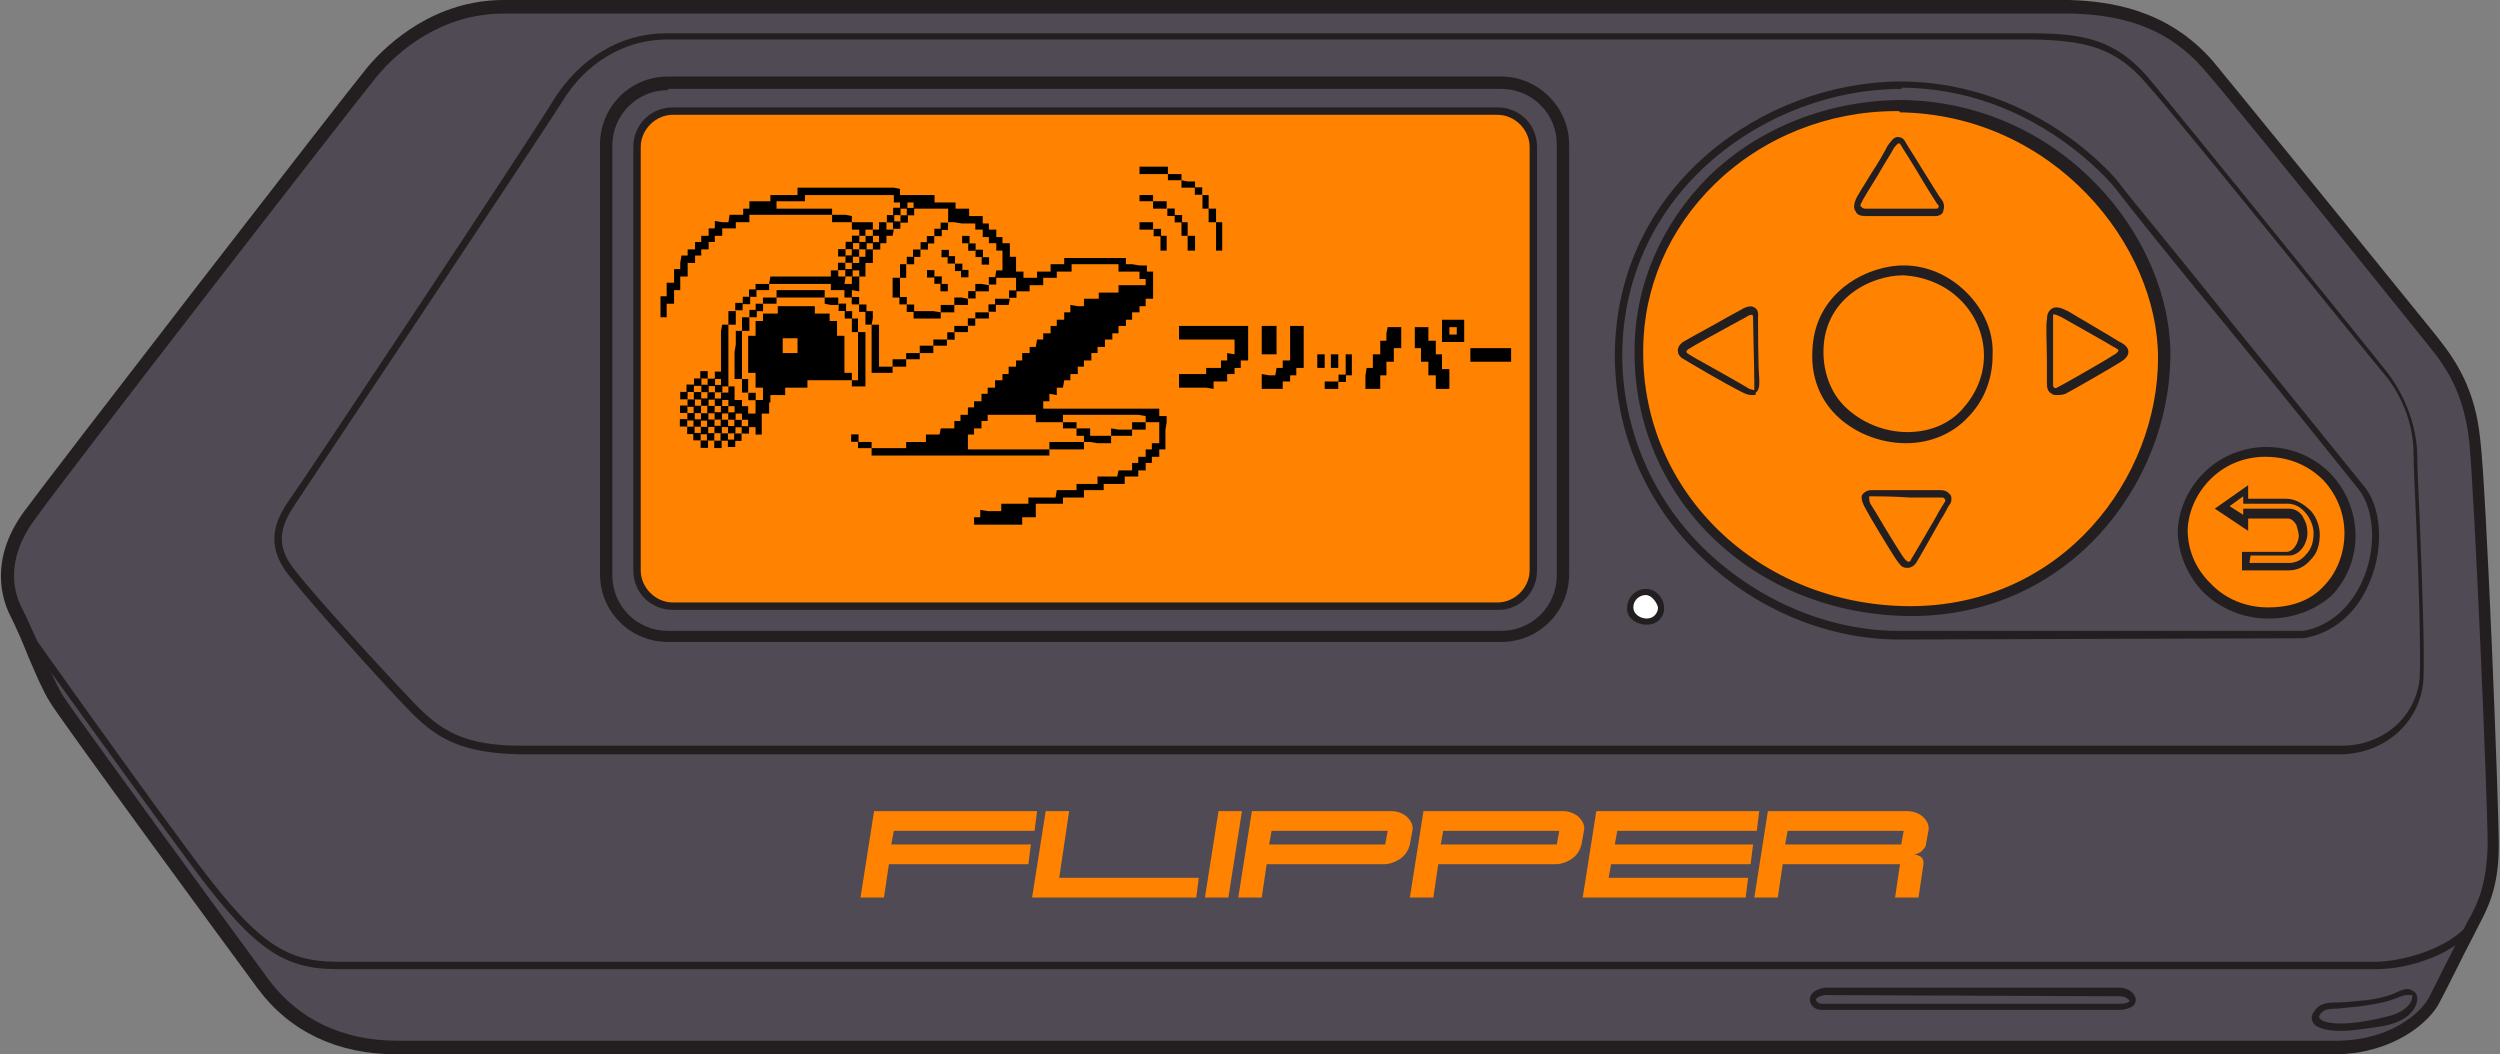 <?xml version="1.0" encoding="utf-8"?>
<!-- Generator: Adobe Illustrator 25.4.1, SVG Export Plug-In . SVG Version: 6.00 Build 0)  -->
<svg version="1.1" id="black" xmlns="http://www.w3.org/2000/svg" xmlns:xlink="http://www.w3.org/1999/xlink" x="0px" y="0px"
	 viewBox="0 0 202.5 85.4" style="enable-background:new 0 0 202.5 85.4;" xml:space="preserve">
<rect x="0" y="0" width="202.5" height="85.4" fill="#808080" stroke="none"/>
<style type="text/css">
	.st0{fill:#4F4A54;}
	.st1{fill:#231F20;}
	.st2{fill:#FF8200;}
	.st3{fill:#FFFFFF;}
</style>
<g>
	<g>
		<path class="st0" d="M40.9,0.6l126.7,0c3.9,0.1,7.9,1,11.1,4.7c3.2,3.7,16.9,20.7,18.3,22.5s2.9,4.1,3.3,7.9
			c0.4,3.8,1.5,29.3,1.5,32.8c0,3.7-1.1,5.2-1.9,6.9c-0.8,1.5-2,4-2.8,5.5s-3.5,3.8-7.8,3.9H32.2c-4.6,0-8.4-1.7-10.9-5.1
			C18.8,76.4,5.1,57.5,4.5,56.5c-1-1.6-1.8-4.1-3.2-6.9C0.4,47.8,0,45,2.3,41.8c2.4-3.2,25.8-33.6,27.9-36
			C32.3,3.3,35.9,0.5,40.9,0.6z"/>
		<path class="st1" d="M32.1,85.4c-4.7,0-8.6-1.8-11.2-5.3C18.6,77,4.6,57.9,4,56.8c-0.6-1-1.1-2.2-1.7-3.6c-0.4-1-0.9-2.2-1.5-3.4
			c-0.6-1.2-1.7-4.4,1.1-8.3c2.5-3.4,26-33.8,27.9-36.1c1.7-2,5.5-5.4,11-5.4c0,0,0.1,0,0.1,0l126.7,0c3.2,0.1,7.9,0.7,11.6,4.9
			c1.9,2.3,8.1,9.9,17.9,22l0.4,0.5c1.5,1.9,3,4.2,3.4,8.2c0.5,4,1.5,29.5,1.5,32.9c0,3.4-0.9,5.1-1.7,6.6c-0.1,0.2-0.2,0.4-0.3,0.6
			c-0.8,1.5-2,4-2.8,5.5c-0.8,1.6-3.7,4.1-8.3,4.2H32.2C32.2,85.4,32.1,85.4,32.1,85.4z M40.8,1.1c-5.1,0-8.6,3.1-10.2,5
			c-1.9,2.3-25.4,32.6-27.8,36c-2.5,3.4-1.6,6.1-1,7.2c0.6,1.2,1.1,2.4,1.6,3.5c0.6,1.4,1.1,2.5,1.6,3.4C5.5,57.1,19.3,76,21.8,79.4
			c2.4,3.2,6,4.9,10.4,4.9h157.3c4.1-0.1,6.6-2.2,7.3-3.6c0.8-1.6,2-4,2.8-5.5c0.1-0.2,0.2-0.4,0.3-0.6c0.8-1.4,1.5-2.9,1.6-6.1
			c0-3.9-1.1-29.1-1.5-32.8c-0.4-3.7-1.8-5.9-3.2-7.6l-0.4-0.5c-12.3-15.3-16.5-20.4-17.9-22c-2.6-3-6-4.4-10.7-4.5l-126.7,0
			C40.9,1.1,40.8,1.1,40.8,1.1z"/>
	</g>
	<g>
		<path class="st1" d="M27.3,78.5c-4.6,0-7-1.8-12.6-9.5C9.3,61.7,1.8,51.2,1.7,51.1l0.5-0.3c0.1,0.1,7.5,10.6,12.9,17.9
			c5.5,7.5,7.8,9.2,12.2,9.2h165.4c3.3-0.2,6.7-1.8,7.6-3.6l0.5,0.3c-1,2-4.6,3.8-8.1,3.9L27.3,78.5z"/>
	</g>
	<g>
		<path class="st0" d="M164.8,2.9c4,0,6.6,0.5,9.2,3.6s18,22.2,19.3,23.8c1.3,1.6,2.4,4,2.4,6.6c0,2.6,0.6,14.8,0.4,18
			c-0.2,3.3-2.9,5.7-6.4,5.8l-147.7,0c-4.7-0.1-6.7-1.3-8.9-3.6c-2.2-2.4-7.9-8.5-9.6-10.7c-1.9-2.4-1-4.2,0.1-5.9
			C24.9,38.9,43.4,11,45.2,8.1c1.7-2.8,4.9-5.2,8.8-5.2L164.8,2.9z"/>
		<path class="st1" d="M42.1,61.1c-4.8-0.1-6.8-1.3-9.1-3.7c-2.3-2.4-7.9-8.6-9.6-10.8c-2-2.5-1.1-4.5,0.1-6.2
			C24.8,38.6,43.3,10.7,44.9,8c2.1-3.3,5.4-5.3,9-5.3c0,0,0,0,0,0h110.8c4.2,0,6.8,0.6,9.4,3.7c2.6,3.1,18.2,22.4,19.3,23.8
			c1.5,2,2.4,4.5,2.4,6.8c0,0.9,0.1,2.9,0.2,5.2c0.2,4.8,0.4,10.7,0.3,12.8c-0.2,3.4-3,6-6.6,6.1L42.1,61.1z M54,3.2
			c-3.4,0-6.6,1.9-8.5,5.1C43.8,11,25.2,38.9,24,40.7c-1,1.5-2,3.2-0.1,5.5c1.7,2.2,7.3,8.3,9.6,10.7c2.2,2.3,4.1,3.5,8.7,3.5
			l147.7,0c3.3-0.1,5.9-2.5,6.1-5.6c0.1-2.1-0.1-8.3-0.3-12.8c-0.1-2.3-0.2-4.3-0.2-5.2c0-3.2-1.6-5.6-2.3-6.4
			C192,29,176.5,9.7,173.8,6.7c-2.5-2.9-5-3.4-9-3.5L54,3.2C54,3.2,54,3.2,54,3.2z"/>
	</g>
	<g>
		<path class="st0" d="M191.3,39.6c2.5,3.2,0.8,11-4.7,11.9h-32.8c-11.3-0.1-22.8-9.4-22.7-22.7c0.1-13.3,11.6-21.8,23-21.8
			c10.4,0.1,16.8,7.3,17.4,8.2C173.4,17.7,189.1,36.8,191.3,39.6z"/>
		<path class="st1" d="M153.8,51.8c-5.7,0-11.5-2.4-15.8-6.5c-4.7-4.4-7.2-10.3-7.2-16.6c0.1-13.7,12.1-22.1,23.2-22.1
			c0,0,0.1,0,0.1,0c11.1,0.1,17.6,8.2,17.6,8.3c0.9,1.2,5,6.1,9.2,11.4c4.6,5.7,9.4,11.6,10.6,13.1h0c1.4,1.7,1.6,4.9,0.5,7.6
			c-1,2.6-3,4.3-5.4,4.7L153.8,51.8z M154,7.2c-10.8,0-22.5,8.2-22.6,21.5c0,6.1,2.5,11.9,7,16.1c4.3,4,9.9,6.3,15.4,6.3h32.8
			c2.1-0.4,3.9-1.9,4.9-4.4c1-2.5,0.8-5.4-0.4-7l0,0c-1.2-1.5-5.9-7.4-10.6-13.1c-4.3-5.2-8.3-10.2-9.2-11.4
			c-0.1-0.1-6.4-8-17.2-8.1C154,7.2,154,7.2,154,7.2z"/>
	</g>
	<g>
		<path class="st0" d="M147.8,80.3l23.9,0c0.9,0,1.8,1.1,0.1,1.2h-24.3C146.8,81.5,146.2,80.6,147.8,80.3z"/>
		<path class="st1" d="M147.5,81.8c-0.5,0-0.9-0.4-0.9-0.8c0-0.3,0.1-0.8,1.2-1l0,0l23.9,0c0.7,0,1.3,0.5,1.3,1
			c0,0.3-0.2,0.7-1.2,0.8L147.5,81.8z M147.8,80.6c-0.6,0.1-0.7,0.3-0.7,0.4c0,0.1,0.2,0.3,0.4,0.3l24.3,0c0.5,0,0.7-0.2,0.7-0.2
			c0-0.1-0.3-0.4-0.8-0.4L147.8,80.6z"/>
	</g>
	<g>
		<path class="st0" d="M195.4,80.4c0.3,0.1,0.3,1.7-2.4,2.3c-4.1,1-6,0.3-5.4-0.7c0.6-1,1.3-0.4,4.2-0.9S194.7,80,195.4,80.4z"/>
		<path class="st1" d="M189.6,83.5c-1.1,0-1.9-0.2-2.2-0.6c-0.2-0.3-0.2-0.6,0-0.9c0.4-0.7,1-0.8,1.9-0.8c0.6,0,1.4-0.1,2.5-0.2
			c1.4-0.2,2.1-0.5,2.5-0.7c0.5-0.2,0.8-0.3,1.2,0c0.2,0.1,0.3,0.3,0.3,0.6c0,0.3-0.2,1.7-2.7,2.2C191.8,83.3,190.5,83.5,189.6,83.5
			z M195,80.6c-0.1,0-0.2,0-0.5,0.1c-0.5,0.2-1.2,0.5-2.6,0.7c-1.1,0.2-1.9,0.2-2.5,0.3c-1,0-1.2,0.1-1.5,0.5c-0.1,0.2,0,0.3,0,0.3
			c0.3,0.4,1.9,0.7,5.2-0.1c1.5-0.3,2-0.9,2.2-1.3c0.1-0.2,0.1-0.4,0.1-0.5C195.2,80.6,195.1,80.6,195,80.6z"/>
	</g>
	<g>
		<path class="st2" d="M154,8.6c12.2,0.2,21.3,10.3,21.3,20.4c-0.1,10.6-8.5,20.6-20.7,20.6c-12.2-0.1-22-9.2-21.9-21.1
			C132.8,17.1,142.7,8.4,154,8.6z"/>
		<path class="st1" d="M154.8,49.9c0,0-0.1,0-0.1,0c-12.6-0.1-22.4-9.5-22.3-21.5c0-5.3,2.2-10.3,6-14.1c4.1-4,9.8-6.2,15.7-6.2l0,0
			c12.9,0.2,21.8,11.1,21.7,20.8C175.7,39.1,167.7,49.9,154.8,49.9z M153.6,9c-5.5,0-10.8,2.1-14.7,5.9c-3.7,3.6-5.8,8.4-5.8,13.5
			c-0.1,11.5,9.4,20.6,21.5,20.7c0,0,0.1,0,0.1,0c12.4,0,20.1-10.4,20.1-20.1c0-9.2-8.5-19.7-20.9-19.9C153.9,9,153.8,9,153.6,9z"/>
	</g>
	<g>
		<path class="st2" d="M183.4,36.5c4.3,0,6.9,3.5,6.9,6.7c0,3.1-2.2,6.4-6.6,6.4c-4.2-0.1-6.9-3.5-6.9-6.7
			C176.9,39.7,179.6,36.6,183.4,36.5z"/>
		<path class="st1" d="M183.8,50.1c0,0-0.1,0-0.1,0c-2,0-3.9-0.8-5.3-2.2c-1.3-1.4-2-3.2-2-4.9c0.1-3.2,2.8-6.7,7.1-6.8l0,0
			c2.1,0,4,0.8,5.4,2.3c1.2,1.3,1.9,3.1,1.9,4.9c0,1.8-0.7,3.6-2,4.9C187.5,49.4,185.8,50.1,183.8,50.1z M183.5,37
			C183.5,37,183.5,37,183.5,37c-3.8,0-6.2,3.1-6.3,5.9c0,1.6,0.6,3.1,1.8,4.3c1.2,1.3,2.9,2,4.7,2c1.8,0,3.4-0.5,4.5-1.7
			c1.1-1.1,1.7-2.7,1.7-4.3c0-1.6-0.6-3.1-1.7-4.3C187.4,38.1,185.9,37,183.5,37z"/>
	</g>
	<g>
		<path class="st1" d="M154.5,46c-0.3,0-0.5-0.1-0.7-0.4c-0.2-0.2-1.3-2-2.3-3.7L151,41c-0.2-0.4-0.3-0.8-0.1-1
			c0.1-0.1,0.3-0.3,0.7-0.3c0.4,0,1.8,0,3.1,0c1.1,0,2.2,0,2.5,0c0.5,0,0.7,0.3,0.8,0.4c0.1,0.2,0.1,0.6-0.1,0.8
			c-0.1,0.1-0.3,0.6-0.7,1.2c-0.9,1.6-1.8,3.2-2,3.5C155,45.9,154.7,46,154.5,46C154.5,46,154.5,46,154.5,46z M151.5,40.2
			c-0.1,0-0.1,0-0.1,0.1c0,0.1,0,0.3,0.1,0.5l0.5,0.8c0.7,1.2,2.1,3.5,2.3,3.7c0.1,0.1,0.2,0.2,0.3,0.2c0,0,0,0,0,0
			c0.1,0,0.2-0.1,0.2-0.2c0.2-0.3,1.3-2.2,2-3.4c0.3-0.6,0.6-1,0.7-1.2c0.1-0.1,0.1-0.2,0-0.3c0-0.1-0.2-0.1-0.3-0.1
			c-0.3,0-1.3,0-2.5,0C153.3,40.2,152,40.2,151.5,40.2L151.5,40.2C151.5,40.2,151.5,40.2,151.5,40.2z"/>
	</g>
	<g>
		<path class="st1" d="M142,32c-0.2,0-0.3,0-0.6-0.1c-0.3-0.1-2.5-1.3-4.5-2.5l-0.5-0.3c-0.4-0.2-0.5-0.5-0.5-0.7
			c0-0.3,0.2-0.6,0.6-0.8c0.3-0.2,2.2-1.2,3.4-1.9l1.1-0.6c0.3-0.2,0.8-0.4,1.1-0.2c0.4,0.2,0.3,0.7,0.3,0.8c0,0.6,0,3.8,0.1,5
			l0,0.4c0,0.3-0.1,0.6-0.3,0.7C142.3,32,142.1,32,142,32z M141.9,25.5c-0.1,0-0.2,0-0.5,0.2l-1.1,0.6c-1.3,0.7-3.1,1.7-3.4,1.9
			c-0.2,0.1-0.3,0.2-0.3,0.3c0,0.1,0.1,0.1,0.2,0.2l0.5,0.3c1.1,0.6,4.1,2.3,4.4,2.5c0.3,0.1,0.4,0.1,0.4,0.1c0,0,0-0.1,0-0.2l0-0.4
			c0-1.2-0.1-4.4-0.1-5l0.3,0l-0.3,0C142,25.6,142,25.5,141.9,25.5C141.9,25.5,141.9,25.5,141.9,25.5z"/>
	</g>
	<g>
		<path class="st1" d="M166.6,32c-0.1,0-0.3,0-0.4-0.1c-0.2-0.1-0.4-0.3-0.4-0.8c0-0.3,0-1,0-1.8c0-1.3-0.1-2.9,0-3.4l0,0
			c0-0.4,0.1-0.7,0.4-0.9c0.3-0.2,0.7-0.1,1.3,0.2c0.5,0.3,3.4,2,4.2,2.5l0.2,0.1c0.3,0.2,0.5,0.4,0.5,0.7c0,0.2-0.1,0.5-0.6,0.8
			c-0.6,0.4-4.1,2.4-4.5,2.6C167,32,166.8,32,166.6,32z M166.3,25.9c0,0.6,0,2.1,0,3.4c0,0.8,0,1.5,0,1.8c0,0.1,0,0.3,0.1,0.3
			c0.1,0.1,0.2,0,0.4-0.1c0.4-0.2,3.9-2.2,4.5-2.6c0.2-0.1,0.3-0.3,0.3-0.3c0-0.1-0.1-0.1-0.2-0.2l-0.2-0.1
			c-0.8-0.5-3.7-2.1-4.2-2.4c-0.4-0.2-0.7-0.3-0.7-0.2C166.3,25.5,166.3,25.7,166.3,25.9L166.3,25.9z"/>
	</g>
	<g>
		<path class="st1" d="M156.8,17.5C156.8,17.5,156.8,17.5,156.8,17.5c-0.3,0-4,0-5.2,0l-0.5,0c-0.4,0-0.7-0.1-0.8-0.4
			c-0.1-0.1-0.2-0.4,0-0.9c0.1-0.3,0.7-1.2,1.3-2.2c0.6-0.9,1.1-1.8,1.3-2.2c0.3-0.4,0.5-0.7,0.8-0.7c0.3,0,0.5,0.1,0.7,0.5
			c0.1,0.2,0.7,1.1,1.3,2.1c0.7,1.1,1.4,2.3,1.6,2.5c0.2,0.3,0.2,0.6,0.1,0.9C157.4,17.3,157.1,17.5,156.8,17.5z M151.1,16.9l0.5,0
			c2.3,0,5,0,5.2,0c0.1,0,0.2,0,0.2-0.1c0.1-0.1,0-0.2-0.1-0.3c-0.2-0.3-0.9-1.4-1.6-2.6c-0.6-1-1.2-1.9-1.3-2.1
			c-0.1-0.2-0.2-0.2-0.2-0.2h0c0,0-0.2,0.1-0.4,0.4c-0.2,0.4-0.8,1.3-1.3,2.2c-0.6,1-1.2,1.9-1.3,2.2c-0.1,0.1-0.1,0.2-0.1,0.3
			C150.9,16.9,151,16.9,151.1,16.9L151.1,16.9z"/>
	</g>
	<g>
		<path class="st1" d="M185.4,46.2C185.4,46.2,185.4,46.2,185.4,46.2l-3.8,0l0-1.5l3.6,0c0,0,0,0,0,0c0.6,0,1-0.8,1-1.3
			c0-0.2-0.1-0.6-0.2-0.9c-0.2-0.3-0.4-0.5-0.7-0.5l-3.2,0l0,1l-2.7-1.8l2.7-1.9l0,1.1l3.1,0c0.7,0,1.4,0.4,2,1
			c0.5,0.6,0.7,1.3,0.7,1.9c0,0.8-0.2,1.5-0.7,2C186.7,45.9,186.1,46.2,185.4,46.2z M182.2,45.6l3.2,0c0,0,0,0,0,0
			c0.5,0,1-0.2,1.4-0.7c0.4-0.4,0.6-1,0.6-1.7c0-0.5-0.2-1.1-0.6-1.6c-0.4-0.5-0.9-0.8-1.5-0.8l-3.6,0l0-0.6l-1.1,0.8l1.1,0.7l0-0.5
			l3.7,0c0.5,0,1,0.3,1.2,0.8c0.3,0.5,0.3,1,0.3,1.2c0,0.8-0.6,1.8-1.5,1.8c0,0,0,0,0,0l-3.1,0L182.2,45.6z"/>
	</g>
	<g>
		<path class="st3" d="M133.3,47.9c0.7,0,1.3,0.7,1.3,1.3c0,0.5-0.4,1.2-1.2,1.1s-1.4-0.5-1.4-1.2C132,48.5,132.5,47.9,133.3,47.9z"
			/>
		<path class="st1" d="M133.4,50.6C133.4,50.6,133.4,50.6,133.4,50.6c-0.9,0-1.7-0.6-1.6-1.4c0-0.8,0.7-1.5,1.5-1.5c0,0,0,0,0,0l0,0
			c0.9,0,1.5,0.8,1.5,1.6C134.8,49.9,134.3,50.6,133.4,50.6z M133.3,48.2c-0.5,0-1,0.4-1,1c0,0.5,0.5,0.9,1.1,0.9c0,0,0,0,0,0
			c0.6,0,0.9-0.5,0.9-0.9C134.2,48.8,133.8,48.2,133.3,48.2C133.3,48.2,133.3,48.2,133.3,48.2z"/>
	</g>
	<g>
		<path class="st1" d="M154.4,35.9C154.4,35.9,154.4,35.9,154.4,35.9c-2.2,0-4.3-0.9-5.7-2.3c-1.3-1.3-2-3.1-1.9-5.1
			c0.1-4.8,4.4-7,7.4-7l0,0c0,0,0,0,0,0c1.9,0,3.7,0.8,5.1,2.2c1.4,1.4,2.2,3.2,2.1,5.1c0,1.9-0.7,3.7-2,5
			C158.2,35.1,156.4,35.9,154.4,35.9z M154.2,22.3L154.2,22.3c-2.7,0-6.5,1.9-6.5,6.2c0,1.7,0.6,3.3,1.7,4.4
			c1.3,1.3,3.2,2.1,5.1,2.1c0,0,0,0,0,0c1.7,0,3.3-0.6,4.4-1.8c1.1-1.2,1.8-2.7,1.8-4.4c0-1.7-0.7-3.3-1.9-4.5
			C157.5,23,155.8,22.4,154.2,22.3z"/>
	</g>
	<g>
		<path class="st0" d="M121.6,51.5H54.1c-2.7,0-5-2.2-5-5V11.7c0-2.7,2.2-5,5-5h67.5c2.7,0,5,2.2,5,5v34.8
			C126.6,49.3,124.4,51.5,121.6,51.5z"/>
		<path class="st1" d="M121.6,52H54.1c-3,0-5.5-2.4-5.5-5.5V11.7c0-3,2.4-5.5,5.5-5.5h67.5c3,0,5.5,2.5,5.5,5.5v34.8
			C127.1,49.6,124.6,52,121.6,52z M54.1,7.3c-2.5,0-4.5,2-4.5,4.5v34.8c0,2.5,2,4.5,4.5,4.5h67.5c2.5,0,4.5-2,4.5-4.5V11.7
			c0-2.5-2-4.5-4.5-4.5H54.1z"/>
	</g>
	<g>
		<path class="st2" d="M121.4,49.1H54.5c-1.6,0-2.9-1.3-2.9-2.9V11.9c0-1.6,1.3-2.9,2.9-2.9h66.8c1.6,0,2.9,1.3,2.9,2.9v34.3
			C124.3,47.8,123,49.1,121.4,49.1z"/>
		<path class="st1" d="M121.4,49.4H54.5c-1.8,0-3.2-1.4-3.2-3.2V11.9c0-1.8,1.4-3.2,3.2-3.2h66.8c1.8,0,3.2,1.4,3.2,3.2v34.3
			C124.5,48,123.1,49.4,121.4,49.4z M54.5,9.3c-1.4,0-2.6,1.2-2.6,2.6v34.3c0,1.4,1.2,2.6,2.6,2.6h66.8c1.4,0,2.6-1.2,2.6-2.6V11.9
			c0-1.4-1.2-2.6-2.6-2.6H54.5z"/>
	</g>
	<g>
		<g>
			<path class="st2" d="M72,70l-0.4,2.7h-1.9l1.1-7h13.2l-0.2,1.6H72.4l-0.2,1.1h11.3L83.3,70H72z"/>
		</g>
		<g>
			<path class="st2" d="M86.6,65.7l-0.8,5.4h11.3l-0.2,1.6H83.6l1.1-7H86.6z"/>
		</g>
		<g>
			<path class="st2" d="M100.6,65.7l-1.1,7h-1.9l1.1-7H100.6z"/>
		</g>
		<g>
			<path class="st2" d="M102.6,70l-0.4,2.7h-1.9l1.1-7h11.3c0.5,0,1,0.2,1.3,0.5c0.3,0.3,0.5,0.7,0.4,1.1l-0.2,1.1
				c-0.1,0.4-0.3,0.8-0.7,1.1c-0.4,0.3-0.9,0.5-1.4,0.5H102.6z M103,67.3l-0.2,1.1h9.4l0.2-1.1H103z"/>
		</g>
		<g>
			<path class="st2" d="M116.5,70l-0.4,2.7h-1.9l1.1-7h11.3c0.5,0,1,0.2,1.3,0.5c0.3,0.3,0.5,0.7,0.4,1.1l-0.2,1.1
				c-0.1,0.4-0.3,0.8-0.7,1.1c-0.4,0.3-0.9,0.5-1.4,0.5H116.5z M116.9,67.3l-0.2,1.1h9.4l0.2-1.1H116.9z"/>
		</g>
		<g>
			<path class="st2" d="M141.6,71.1l-0.2,1.6h-13.2l1.1-7h13.2l-0.2,1.6h-11.3l-0.2,1.1H142l-0.2,1.6h-11.3l-0.2,1.1H141.6z"/>
		</g>
		<g>
			<path class="st2" d="M144.4,70l-0.4,2.7h-1.9l1.1-7h11.3c0.5,0,1,0.2,1.3,0.5c0.3,0.3,0.5,0.7,0.4,1.1l-0.2,1.1
				c0,0.2-0.2,0.4-0.4,0.6c-0.2,0.1-0.4,0.2-0.6,0.2c0.2,0,0.4,0.1,0.6,0.2c0.2,0.2,0.2,0.3,0.2,0.6l-0.4,2.7h-1.9l0.4-2.7H144.4z
				 M154,68.4l0.2-1.1h-9.4l-0.2,1.1H154z"/>
		</g>
	</g>
</g>
<g id="dolphin_00000004540763674616766980000002934822554439179943_">
	<g>
		<polygon points="86.7,35.8 86.1,35.8 85.6,35.8 85,35.8 85,36.4 85.6,36.4 86.1,36.4 86.7,36.4 87.2,36.4 87.8,36.4 87.8,35.8 
			87.2,35.8 		"/>
	</g>
	<g>
		<polygon points="70,35.8 69.5,35.8 69.5,36.3 70,36.3 70.6,36.3 70.6,35.8 		"/>
	</g>
	<g>
		<rect x="59" y="35.7" transform="matrix(5.134643e-03 -1 1 5.134643e-03 22.953 95.022)" width="0.6" height="0.6"/>
	</g>
	<g>
		<rect x="57.8" y="35.7" transform="matrix(5.134643e-03 -1 1 5.134643e-03 21.855 93.908)" width="0.6" height="0.6"/>
	</g>
	<g>
		<rect x="56.7" y="35.7" transform="matrix(5.134643e-03 -1 1 5.134643e-03 20.758 92.793)" width="0.6" height="0.6"/>
	</g>
	<g>
		<polygon points="88.9,35.3 88.3,35.3 88.3,34.7 87.8,34.7 87.2,34.7 87.2,35.3 87.8,35.3 87.8,35.8 88.3,35.8 88.9,35.9 
			89.5,35.9 90,35.9 90,35.3 89.5,35.3 		"/>
	</g>
	<g>
		<rect x="68.9" y="35.2" transform="matrix(5.134643e-03 -1 1 5.134643e-03 33.388 104.505)" width="0.6" height="0.6"/>
	</g>
	<g>
		<rect x="59.5" y="35.1" transform="matrix(5.134643e-03 -1 1 5.134643e-03 24.059 95.031)" width="0.6" height="0.6"/>
	</g>
	<g>
		<rect x="58.4" y="35.1" transform="matrix(5.134643e-03 -1 1 5.134643e-03 22.961 93.916)" width="0.6" height="0.6"/>
	</g>
	<g>
		<rect x="57.3" y="35.1" transform="matrix(5.134643e-03 -1 1 5.134643e-03 21.864 92.802)" width="0.6" height="0.6"/>
	</g>
	<g>
		<rect x="56.2" y="35.1" transform="matrix(5.134643e-03 -1 1 5.134643e-03 20.766 91.687)" width="0.6" height="0.6"/>
	</g>
	<g>
		<polygon points="90.6,34.8 90,34.7 90,35.3 90.6,35.3 91.1,35.3 91.7,35.3 91.7,34.8 91.1,34.8 		"/>
	</g>
	<g>
		<rect x="60.1" y="34.6" transform="matrix(5.134643e-03 -1 1 5.134643e-03 25.165 95.04)" width="0.6" height="0.6"/>
	</g>
	<g>
		<rect x="59" y="34.6" transform="matrix(5.134643e-03 -1 1 5.134643e-03 24.067 93.925)" width="0.6" height="0.6"/>
	</g>
	<g>
		<rect x="57.9" y="34.6" transform="matrix(5.134643e-03 -1 1 5.134643e-03 22.97 92.81)" width="0.6" height="0.6"/>
	</g>
	<g>
		<rect x="56.7" y="34.6" transform="matrix(5.134643e-03 -1 1 5.134643e-03 21.872 91.696)" width="0.6" height="0.6"/>
	</g>
	<g>
		<rect x="55.6" y="34.6" transform="matrix(5.134643e-03 -1 1 5.134643e-03 20.775 90.581)" width="0.6" height="0.6"/>
	</g>
	<g>
		<polygon points="91.7,34.2 91.7,34.8 92.2,34.8 92.8,34.8 92.8,34.2 92.2,34.2 		"/>
	</g>
	<g>
		<polygon points="86.7,34.7 87.2,34.7 87.2,34.2 86.7,34.2 86.1,34.2 86.1,34.7 		"/>
	</g>
	<g>
		<rect x="59.5" y="34" transform="matrix(5.134643e-03 -1 1 5.134643e-03 25.174 93.933)" width="0.6" height="0.6"/>
	</g>
	<g>
		<rect x="58.4" y="34" transform="matrix(5.134643e-03 -1 1 5.134643e-03 24.076 92.819)" width="0.6" height="0.6"/>
	</g>
	<g>
		<rect x="57.3" y="34" transform="matrix(5.134643e-03 -1 1 5.134643e-03 22.979 91.704)" width="0.6" height="0.6"/>
	</g>
	<g>
		<rect x="56.2" y="34" transform="matrix(5.134643e-03 -1 1 5.134643e-03 21.881 90.59)" width="0.6" height="0.6"/>
	</g>
	<g>
		<rect x="55.1" y="34" transform="matrix(5.134643e-03 -1 1 5.134643e-03 20.783 89.475)" width="0.6" height="0.6"/>
	</g>
	<g>
		<rect x="59" y="33.5" transform="matrix(5.134643e-03 -1 1 5.134643e-03 25.182 92.827)" width="0.6" height="0.6"/>
	</g>
	<g>
		<rect x="57.9" y="33.5" transform="matrix(5.134643e-03 -1 1 5.134643e-03 24.085 91.713)" width="0.6" height="0.6"/>
	</g>
	<g>
		<rect x="56.7" y="33.5" transform="matrix(5.134643e-03 -1 1 5.134643e-03 22.987 90.598)" width="0.6" height="0.6"/>
	</g>
	<g>
		<rect x="55.6" y="33.5" transform="matrix(5.134643e-03 -1 1 5.134643e-03 21.889 89.483)" width="0.6" height="0.6"/>
	</g>
	<g>
		<polygon points="93.9,33.1 93.3,33.1 92.8,33.1 92.2,33.1 91.7,33.1 91.1,33.1 90.6,33.1 90,33.1 89.5,33.1 88.9,33.1 88.4,33.1 
			87.8,33.1 87.2,33.1 86.7,33.1 86.1,33.1 85.6,33.1 85,33.1 84.5,33.1 84.5,32.5 85,32.5 85,31.9 85.6,32 85.6,31.4 86.1,31.4 
			86.2,30.8 86.7,30.8 86.7,30.3 87.3,30.3 87.3,29.7 87.8,29.7 87.8,29.2 88.4,29.2 88.4,28.6 88.9,28.6 88.9,28.1 89.5,28.1 
			89.5,27.5 90.1,27.5 90.1,27 90.6,27 90.6,26.4 91.2,26.4 91.2,25.9 91.7,25.9 91.7,25.3 92.3,25.3 92.3,24.8 92.8,24.8 
			92.8,24.2 93.4,24.2 93.4,23.7 93.4,23.1 93.4,22.6 93.4,22 92.9,22 92.9,21.5 92.3,21.5 91.7,21.4 91.2,21.4 91.2,20.9 
			90.6,20.9 90.1,20.9 89.5,20.9 89,20.9 88.4,20.9 87.9,20.9 87.3,20.9 86.8,20.9 86.2,20.9 86.2,21.4 85.6,21.4 85.1,21.4 
			85.1,22 84.5,22 84,22 84,22.5 83.4,22.5 82.9,22.5 82.9,22 82.3,22 82.3,21.4 82.3,20.8 81.8,20.8 81.8,20.3 81.8,19.7 
			81.2,19.7 81.2,19.2 80.7,19.2 80.7,18.6 80.1,18.6 80.1,18.1 79.6,18.1 79.6,17.5 79,17.5 78.5,17.5 78.5,16.9 77.9,16.9 
			77.4,16.9 77.4,16.4 76.8,16.4 76.2,16.4 75.7,16.4 75.7,15.8 75.1,15.8 74.6,15.8 74,15.8 73.5,15.8 72.9,15.8 72.9,15.3 
			72.4,15.2 71.8,15.2 71.3,15.2 70.7,15.2 70.2,15.2 69.6,15.2 69,15.2 68.5,15.2 67.9,15.2 67.4,15.2 66.8,15.2 66.3,15.2 
			65.7,15.2 65.2,15.2 64.6,15.2 64.6,15.8 64,15.8 63.5,15.8 62.9,15.8 62.4,15.8 62.4,16.3 61.8,16.3 61.3,16.3 60.7,16.3 
			60.7,16.9 60.2,16.9 60.2,17.4 59.6,17.4 59.1,17.4 59,18 58.5,18 57.9,17.9 57.9,18.5 57.4,18.5 57.4,19.1 56.8,19.1 56.8,19.6 
			56.3,19.6 56.3,20.2 55.7,20.2 55.7,20.7 55.2,20.7 55.1,21.3 55.1,21.8 54.6,21.8 54.6,22.4 54.6,22.9 54,22.9 54,23.5 54,24 
			53.5,24 53.5,24.6 53.5,25.1 53.5,25.7 54,25.7 54,25.1 54,24.6 54.6,24.6 54.6,24 54.6,23.5 55.1,23.5 55.1,22.9 55.1,22.4 
			55.7,22.4 55.7,21.8 55.7,21.3 56.3,21.3 56.3,20.7 56.8,20.7 56.8,20.2 57.4,20.2 57.4,19.6 57.9,19.6 57.9,19.1 58.5,19.1 
			58.5,18.5 59,18.5 59.6,18.5 59.6,18 60.2,18 60.7,18 60.7,17.4 61.3,17.4 61.8,17.4 62.4,17.4 62.9,17.4 63.5,17.4 64,17.4 
			64.6,17.4 65.1,17.4 65.7,17.4 66.3,17.4 66.8,17.4 67.4,17.4 67.4,16.9 66.8,16.9 66.3,16.9 65.7,16.9 65.2,16.9 64.6,16.9 
			64,16.9 63.5,16.9 62.9,16.9 62.9,16.3 63.5,16.3 64,16.3 64.6,16.3 65.2,16.3 65.2,15.8 65.7,15.8 66.3,15.8 66.8,15.8 
			67.4,15.8 67.9,15.8 68.5,15.8 69,15.8 69.6,15.8 70.1,15.8 70.7,15.8 71.3,15.8 71.8,15.8 72.4,15.8 72.4,16.4 72.9,16.4 
			72.9,16.9 73.5,16.9 73.5,16.4 74,16.4 74,16.9 74.6,16.9 75.1,16.9 75.7,16.9 76.2,16.9 76.8,16.9 76.8,17.5 76.8,18 77.3,18 
			77.9,18.1 78.5,18.1 79,18.1 79,18.6 79.6,18.6 79.6,19.2 80.1,19.2 80.1,19.7 80.7,19.7 80.7,20.3 81.2,20.3 81.2,20.8 
			81.2,21.4 81.2,21.9 80.7,21.9 80.6,22.5 81.2,22.5 81.8,22.5 82.3,22.5 82.3,23.1 82.3,23.6 82.9,23.6 83.4,23.6 83.4,23.1 
			84,23.1 84.5,23.1 84.5,22.5 85.1,22.5 85.6,22.5 85.6,22 86.2,22 86.8,22 86.8,21.4 87.3,21.4 87.9,21.4 88.4,21.4 89,21.4 
			89.5,21.4 90.1,21.4 90.6,21.4 90.6,22 91.2,22 91.7,22 92.3,22 92.3,22.6 92.8,22.6 92.8,23.1 92.3,23.1 91.7,23.1 91.2,23.1 
			90.6,23.1 90.6,23.7 90.1,23.7 89.5,23.7 89,23.7 89,24.2 88.4,24.2 87.8,24.2 87.8,24.8 87.3,24.8 86.7,24.7 86.7,25.3 
			86.2,25.3 86.2,25.9 85.6,25.9 85.6,26.4 85.1,26.4 85.1,27 84.5,27 84.5,27.5 84,27.5 83.9,28.1 83.4,28.1 83.4,28.6 82.8,28.6 
			82.8,29.2 82.3,29.2 82.3,29.7 81.7,29.7 81.7,30.3 81.2,30.3 81.2,30.8 80.6,30.8 80.6,31.4 80,31.4 80,31.9 79.5,31.9 
			79.5,32.5 78.9,32.5 78.9,33 78.4,33 78.4,33.6 77.8,33.6 77.8,34.1 77.3,34.1 77.3,34.7 76.7,34.7 76.2,34.7 76.1,35.2 
			75.6,35.2 75,35.2 75,35.8 74.5,35.8 73.9,35.8 73.4,35.8 73.4,36.3 72.8,36.3 72.3,36.3 71.7,36.3 71.2,36.3 70.6,36.3 
			70.6,36.9 71.1,36.9 71.7,36.9 72.3,36.9 72.8,36.9 73.4,36.9 73.9,36.9 74.5,36.9 75,36.9 75.6,36.9 76.1,36.9 76.7,36.9 
			77.2,36.9 77.8,36.9 78.4,36.9 78.9,36.9 79.5,36.9 80,36.9 80.6,36.9 81.1,36.9 81.7,36.9 82.2,36.9 82.8,36.9 83.3,36.9 
			83.9,36.9 84.5,36.9 85,36.9 85,36.4 84.5,36.4 83.9,36.4 83.4,36.4 82.8,36.4 82.2,36.4 81.7,36.4 81.1,36.4 80.6,36.4 80,36.4 
			79.5,36.4 78.9,36.4 78.4,36.4 78.4,35.8 78.4,35.2 78.9,35.2 78.9,34.7 79.5,34.7 79.5,34.1 80,34.1 80,33.6 80.6,33.6 
			81.1,33.6 81.7,33.6 82.3,33.6 82.8,33.6 83.4,33.6 83.9,33.6 83.9,34.2 84.5,34.2 85,34.2 85.6,34.2 86.1,34.2 86.1,33.6 
			86.7,33.6 87.2,33.6 87.8,33.6 88.4,33.6 88.9,33.6 89.5,33.6 90,33.6 90.6,33.6 91.1,33.6 91.7,33.6 92.2,33.6 92.8,33.7 
			92.8,34.2 93.3,34.2 93.9,34.2 93.9,34.8 93.9,35.3 93.9,35.9 93.3,35.9 93.3,36.4 92.8,36.4 92.8,37 92.2,37 92.2,37.5 
			91.7,37.5 91.7,38.1 91.1,38.1 90.6,38.1 90.5,38.6 90,38.6 89.4,38.6 88.9,38.6 88.9,39.2 88.3,39.2 87.8,39.2 87.2,39.2 
			87.2,39.7 86.7,39.7 86.1,39.7 85.6,39.7 85.5,40.3 85,40.3 84.4,40.3 83.9,40.3 83.3,40.3 83.3,40.8 82.8,40.8 82.2,40.8 
			81.7,40.8 81.1,40.8 81.1,41.4 80.6,41.4 80,41.4 79.4,41.3 79.4,41.9 78.9,41.9 78.9,42.5 79.4,42.5 80,42.5 80.5,42.5 
			81.1,42.5 81.7,42.5 82.2,42.5 82.8,42.5 82.8,41.9 83.3,41.9 83.9,41.9 83.9,41.4 83.9,40.8 84.4,40.8 85,40.8 85.5,40.8 
			86.1,40.8 86.1,40.3 86.7,40.3 87.2,40.3 87.8,40.3 87.8,39.7 88.3,39.7 88.9,39.7 89.4,39.7 89.4,39.2 90,39.2 90.5,39.2 
			91.1,39.2 91.1,38.6 91.7,38.6 92.2,38.6 92.2,38.1 92.8,38.1 92.8,37.5 93.3,37.5 93.3,37 93.9,37 93.9,36.4 94.4,36.4 
			94.4,35.9 94.4,35.3 94.4,34.8 94.5,34.2 94.5,33.7 93.9,33.7 		"/>
	</g>
	<g>
		<rect x="58.4" y="32.9" transform="matrix(5.134643e-03 -1 1 5.134643e-03 25.191 91.721)" width="0.6" height="0.6"/>
	</g>
	<g>
		<rect x="57.3" y="32.9" transform="matrix(5.134643e-03 -1 1 5.134643e-03 24.093 90.607)" width="0.6" height="0.6"/>
	</g>
	<g>
		<rect x="56.2" y="32.9" transform="matrix(5.134643e-03 -1 1 5.134643e-03 22.995 89.492)" width="0.6" height="0.6"/>
	</g>
	<g>
		<rect x="55.1" y="32.9" transform="matrix(5.134643e-03 -1 1 5.134643e-03 21.898 88.377)" width="0.6" height="0.6"/>
	</g>
	<g>
		<rect x="57.9" y="32.4" transform="matrix(5.134643e-03 -1 1 5.134643e-03 25.199 90.615)" width="0.6" height="0.6"/>
	</g>
	<g>
		<rect x="56.8" y="32.4" transform="matrix(5.134643e-03 -1 1 5.134643e-03 24.102 89.501)" width="0.6" height="0.6"/>
	</g>
	<g>
		<rect x="55.6" y="32.4" transform="matrix(5.134643e-03 -1 1 5.134643e-03 23.004 88.386)" width="0.6" height="0.6"/>
	</g>
	<g>
		<rect x="60.6" y="31.8" transform="matrix(5.134643e-03 -1 1 5.134643e-03 28.5 92.853)" width="0.6" height="0.6"/>
	</g>
	<g>
		<polygon points="58.4,31.8 58.4,32.4 59,32.4 59,32.9 59.5,32.9 59.5,33.5 60.1,33.5 60.1,34 60.6,34 60.6,34.6 61.2,34.6 
			61.2,35.2 61.7,35.2 61.7,34.6 61.7,34 61.7,33.5 62.3,33.5 62.3,32.9 62.3,32.4 61.7,32.4 61.2,32.4 61.2,32.9 61.2,33.5 
			60.6,33.5 60.6,32.9 60.1,32.9 60.1,32.4 59.5,32.4 59.5,31.8 59.5,31.3 59,31.3 59,31.8 		"/>
	</g>
	<g>
		<rect x="57.3" y="31.8" transform="matrix(5.134643e-03 -1 1 5.134643e-03 25.208 89.509)" width="0.6" height="0.6"/>
	</g>
	<g>
		<rect x="56.2" y="31.8" transform="matrix(5.134643e-03 -1 1 5.134643e-03 24.11 88.394)" width="0.6" height="0.6"/>
	</g>
	<g>
		<rect x="55.1" y="31.8" transform="matrix(5.134643e-03 -1 1 5.134643e-03 23.012 87.28)" width="0.6" height="0.6"/>
	</g>
	<g>
		<rect x="57.9" y="31.3" transform="matrix(5.134643e-03 -1 1 5.134643e-03 26.314 89.517)" width="0.6" height="0.6"/>
	</g>
	<g>
		<rect x="56.8" y="31.3" transform="matrix(5.134643e-03 -1 1 5.134643e-03 25.216 88.403)" width="0.6" height="0.6"/>
	</g>
	<g>
		<rect x="55.7" y="31.2" transform="matrix(5.134643e-03 -1 1 5.134643e-03 24.119 87.288)" width="0.6" height="0.6"/>
	</g>
	<g>
		<polygon points="60.6,30.7 60.1,30.7 60.1,31.3 60.1,31.8 60.6,31.8 60.6,31.3 		"/>
	</g>
	<g>
		<rect x="57.3" y="30.7" transform="matrix(5.134643e-03 -1 1 5.134643e-03 26.322 88.411)" width="0.6" height="0.6"/>
	</g>
	<g>
		<rect x="56.2" y="30.7" transform="matrix(5.134643e-03 -1 1 5.134643e-03 25.225 87.297)" width="0.6" height="0.6"/>
	</g>
	<g>
		<path d="M68.4,30.2l0-0.6l0-0.6l0-0.6l0-0.6l0-0.6l-0.6,0l0-0.6l0-0.6l-0.6,0l0-0.6l-0.6,0l-0.6,0l0-0.6l-0.6,0l-0.6,0l-0.6,0
			l-0.6,0l-0.6,0l0,0.6l-0.6,0l-0.6,0l0,0.6l-0.6,0l0,0.6l0,0.6l-0.6,0l0,0.6l0,0.6l0,0.6l0,0.6l0,0.6l0.6,0l0,0.6l0,0.6l0.6,0
			l0,0.6l0,0.6l0.6,0l0-0.6l0.6,0l0.6,0l0-0.6l0.6,0l0.6,0l0.6,0l0-0.6l0.6,0l0.6,0l0.6,0l0.6,0l0.6,0l0.6,0l0-0.6L68.4,30.2z
			 M63.4,28l0-0.6l0.6,0l0.6,0l0,0.6l0,0.6l-0.6,0l-0.6,0L63.4,28z"/>
	</g>
	<g>
		<rect x="56.8" y="30.1" transform="matrix(5.134643e-03 -1 1 5.134643e-03 26.331 87.305)" width="0.6" height="0.6"/>
	</g>
	<g>
		<polygon points="71.2,29.7 71.2,29.1 71.2,28.6 71.2,28 71.2,27.4 71.2,26.9 71.2,26.3 70.6,26.3 70.6,26.9 70.6,27.4 70.6,28 
			70.6,28.5 70.6,29.1 70.6,29.7 70.6,30.2 71.2,30.2 71.7,30.2 72.3,30.2 72.3,29.7 71.7,29.7 		"/>
	</g>
	<g>
		<polygon points="60.1,29.6 60.1,29 60.1,28.5 60.1,27.9 60.1,27.4 60.1,26.8 59.6,26.8 59.6,27.4 59.6,27.9 59.5,28.5 59.5,29 
			59.5,29.6 59.5,30.2 59.5,30.7 60.1,30.7 60.1,30.2 		"/>
	</g>
	<g>
		<polygon points="72.3,29.1 72.3,29.7 72.8,29.7 73.4,29.7 73.4,29.1 72.9,29.1 		"/>
	</g>
	<g>
		<polygon points="73.4,28.6 73.4,29.1 74,29.1 74.5,29.1 74.5,28.6 74,28.6 		"/>
	</g>
	<g>
		<polygon points="74.5,28 74.5,28.6 75.1,28.6 75.6,28.6 75.6,28 75.1,28 		"/>
	</g>
	<g>
		<polygon points="75.6,27.5 75.6,28 76.2,28 76.7,28 76.7,27.5 76.2,27.5 		"/>
	</g>
	<g>
		<polygon points="69.5,28 69.5,28.5 69.5,29.1 69.5,29.7 69.5,30.2 69.5,30.8 69,30.8 69,31.3 69.5,31.3 70.1,31.3 70.1,30.8 
			70.1,30.2 70.1,29.7 70.1,29.1 70.1,28.5 70.1,28 70.1,27.4 70.1,26.9 69.5,26.9 69.5,27.4 		"/>
	</g>
	<g>
		<rect x="76.7" y="26.9" transform="matrix(5.134643e-03 -1 1 5.134643e-03 49.431 104.076)" width="0.6" height="0.6"/>
	</g>
	<g>
		<polygon points="77.3,26.4 77.3,26.9 77.9,26.9 78.4,26.9 78.4,26.4 77.9,26.4 		"/>
	</g>
	<g>
		<polygon points="69,26.9 69.5,26.9 69.5,26.3 69.5,25.8 69,25.8 69,26.3 		"/>
	</g>
	<g>
		<polygon points="60.7,26.3 60.7,25.7 60.1,25.7 60.1,26.3 60.1,26.8 60.7,26.8 		"/>
	</g>
	<g>
		<polygon points="58.4,26.8 58.4,27.4 58.4,27.9 58.4,28.5 58.4,29 58.4,29.6 58.4,30.1 57.9,30.1 57.9,30.7 58.4,30.7 58.4,31.3 
			59,31.3 59,30.7 59,30.2 59,29.6 59,29 59,28.5 59,27.9 59,27.4 59,26.8 59,26.3 58.5,26.3 		"/>
	</g>
	<g>
		<rect x="78.4" y="25.8" transform="matrix(5.134643e-03 -1 1 5.134643e-03 52.192 104.65)" width="0.6" height="0.6"/>
	</g>
	<g>
		<polygon points="79,25.3 79,25.8 79.5,25.8 80.1,25.8 80.1,25.3 79.5,25.3 		"/>
	</g>
	<g>
		<polygon points="75.1,25.2 74.5,25.2 74,25.2 74,25.8 74.5,25.8 75.1,25.8 75.6,25.8 76.2,25.8 76.2,25.3 75.6,25.2 		"/>
	</g>
	<g>
		<polygon points="70.7,25.2 70.1,25.2 70.1,25.8 70.1,26.3 70.6,26.3 70.7,25.8 		"/>
	</g>
	<g>
		<rect x="68.4" y="25.2" transform="matrix(5.134643e-03 -1 1 5.134643e-03 42.871 94.07)" width="0.6" height="0.6"/>
	</g>
	<g>
		<rect x="60.7" y="25.2" transform="matrix(5.134643e-03 -1 1 5.134643e-03 35.188 86.267)" width="0.6" height="0.6"/>
	</g>
	<g>
		<polygon points="59,25.7 59,26.3 59.6,26.3 59.6,25.7 59.6,25.2 59,25.2 		"/>
	</g>
	<g>
		<rect x="80.1" y="24.7" transform="matrix(5.134643e-03 -1 1 5.134643e-03 54.953 105.224)" width="0.6" height="0.6"/>
	</g>
	<g>
		<polygon points="76.2,24.7 76.2,25.3 76.8,25.3 77.3,25.3 77.3,24.7 76.8,24.7 		"/>
	</g>
	<g>
		<rect x="73.4" y="24.7" transform="matrix(5.134643e-03 -1 1 5.134643e-03 48.368 98.537)" width="0.6" height="0.6"/>
	</g>
	<g>
		<rect x="69.5" y="24.7" transform="matrix(5.134643e-03 -1 1 5.134643e-03 44.526 94.635)" width="0.6" height="0.6"/>
	</g>
	<g>
		<rect x="67.9" y="24.7" transform="matrix(5.134643e-03 -1 1 5.134643e-03 42.88 92.964)" width="0.6" height="0.6"/>
	</g>
	<g>
		<rect x="61.2" y="24.6" transform="matrix(5.134643e-03 -1 1 5.134643e-03 36.294 86.276)" width="0.6" height="0.6"/>
	</g>
	<g>
		<rect x="59.6" y="24.6" transform="matrix(5.134643e-03 -1 1 5.134643e-03 34.648 84.604)" width="0.6" height="0.6"/>
	</g>
	<g>
		<polygon points="80.6,24.2 80.6,24.7 81.2,24.7 81.7,24.7 81.8,24.2 81.2,24.2 		"/>
	</g>
	<g>
		<polygon points="77.3,24.1 77.3,24.7 77.9,24.7 78.4,24.7 78.4,24.2 77.9,24.1 		"/>
	</g>
	<g>
		<rect x="72.9" y="24.1" transform="matrix(5.134643e-03 -1 1 5.134643e-03 48.376 97.431)" width="0.6" height="0.6"/>
	</g>
	<g>
		<rect x="69" y="24.1" transform="matrix(5.134643e-03 -1 1 5.134643e-03 44.535 93.529)" width="0.6" height="0.6"/>
	</g>
	<g>
		<polygon points="67.3,24.7 67.9,24.7 67.9,24.1 67.3,24.1 66.8,24.1 66.8,24.6 		"/>
	</g>
	<g>
		<polygon points="62.9,24.6 62.9,24.1 62.3,24.1 61.8,24.1 61.8,24.6 62.3,24.6 		"/>
	</g>
	<g>
		<rect x="60.1" y="24.1" transform="matrix(5.134643e-03 -1 1 5.134643e-03 35.754 84.612)" width="0.6" height="0.6"/>
	</g>
	<g>
		<rect x="81.8" y="23.6" transform="matrix(5.134643e-03 -1 1 5.134643e-03 57.714 105.799)" width="0.6" height="0.6"/>
	</g>
	<g>
		<rect x="78.4" y="23.6" transform="matrix(5.134643e-03 -1 1 5.134643e-03 54.421 102.455)" width="0.6" height="0.6"/>
	</g>
	<g>
		<polygon points="64,24.1 64.6,24.1 65.1,24.1 65.7,24.1 66.2,24.1 66.8,24.1 66.8,23.5 66.2,23.5 65.7,23.5 65.1,23.5 64.6,23.5 
			64,23.5 63.5,23.5 62.9,23.5 62.9,24.1 63.5,24.1 		"/>
	</g>
	<g>
		<rect x="60.7" y="23.5" transform="matrix(5.134643e-03 -1 1 5.134643e-03 36.86 84.621)" width="0.6" height="0.6"/>
	</g>
	<g>
		<polygon points="79,23 79,23.6 79.5,23.6 80.1,23.6 80.1,23.1 79.5,23 		"/>
	</g>
	<g>
		<rect x="76.2" y="23" transform="matrix(5.134643e-03 -1 1 5.134643e-03 52.783 99.677)" width="0.6" height="0.6"/>
	</g>
	<g>
		<polygon points="72.9,23 72.9,22.5 72.3,22.5 72.3,23 72.3,23.6 72.3,24.1 72.9,24.1 72.9,23.6 		"/>
	</g>
	<g>
		<polygon points="69.6,23.6 69.6,23 69.6,22.4 69,22.4 69,23 68.4,23 68.5,22.4 67.9,22.4 67.9,21.9 67.3,21.9 67.3,22.4 
			66.8,22.4 66.2,22.4 65.7,22.4 65.1,22.4 64.6,22.4 64,22.4 63.5,22.4 62.9,22.4 62.4,22.4 62.3,23 62.9,23 63.5,23 64,23 
			64.6,23 65.1,23 65.7,23 66.2,23 66.8,23 67.3,23 67.3,23.5 67.9,23.5 68.4,23.5 68.4,24.1 69,24.1 69,23.5 		"/>
	</g>
	<g>
		<polygon points="61.2,23 61.2,23.5 61.8,23.5 62.3,23.5 62.3,23 61.8,23 		"/>
	</g>
	<g>
		<rect x="80.1" y="22.5" transform="matrix(5.134643e-03 -1 1 5.134643e-03 57.182 103.029)" width="0.6" height="0.6"/>
	</g>
	<g>
		<rect x="75.7" y="22.5" transform="matrix(5.134643e-03 -1 1 5.134643e-03 52.792 98.571)" width="0.6" height="0.6"/>
	</g>
	<g>
		<rect x="77.9" y="21.9" transform="matrix(5.134643e-03 -1 1 5.134643e-03 55.544 100.251)" width="0.6" height="0.6"/>
	</g>
	<g>
		<rect x="75.1" y="21.9" transform="matrix(5.134643e-03 -1 1 5.134643e-03 52.8 97.465)" width="0.6" height="0.6"/>
	</g>
	<g>
		<polygon points="73.4,21.9 73.4,21.4 72.9,21.4 72.9,21.9 72.9,22.5 73.4,22.5 		"/>
	</g>
	<g>
		<rect x="68.5" y="21.9" transform="matrix(5.134643e-03 -1 1 5.134643e-03 46.215 90.777)" width="0.6" height="0.6"/>
	</g>
	<g>
		<rect x="77.3" y="21.4" transform="matrix(5.134643e-03 -1 1 5.134643e-03 55.553 99.145)" width="0.6" height="0.6"/>
	</g>
	<g>
		<rect x="67.9" y="21.3" transform="matrix(5.134643e-03 -1 1 5.134643e-03 46.224 89.671)" width="0.6" height="0.6"/>
	</g>
	<g>
		<rect x="79.5" y="20.8" transform="matrix(5.134643e-03 -1 1 5.134643e-03 58.305 100.826)" width="0.6" height="0.6"/>
	</g>
	<g>
		<rect x="76.8" y="20.8" transform="matrix(5.134643e-03 -1 1 5.134643e-03 55.562 98.039)" width="0.6" height="0.6"/>
	</g>
	<g>
		<rect x="73.4" y="20.8" transform="matrix(5.134643e-03 -1 1 5.134643e-03 52.269 94.695)" width="0.6" height="0.6"/>
	</g>
	<g>
		<rect x="68.5" y="20.8" transform="matrix(5.134643e-03 -1 1 5.134643e-03 47.33 89.679)" width="0.6" height="0.6"/>
	</g>
	<g>
		<rect x="79" y="20.3" transform="matrix(5.134643e-03 -1 1 5.134643e-03 58.314 99.719)" width="0.6" height="0.6"/>
	</g>
	<g>
		<rect x="76.2" y="20.3" transform="matrix(5.134643e-03 -1 1 5.134643e-03 55.57 96.933)" width="0.6" height="0.6"/>
	</g>
	<g>
		<rect x="74" y="20.2" transform="matrix(5.134643e-03 -1 1 5.134643e-03 53.375 94.704)" width="0.6" height="0.6"/>
	</g>
	<g>
		<polygon points="70.1,20.8 69.6,20.8 69.6,21.3 69,21.3 69,21.9 69.6,21.9 69.6,22.4 70.1,22.4 70.1,21.9 70.1,21.3 70.7,21.3 
			70.7,20.8 70.7,20.2 70.1,20.2 		"/>
	</g>
	<g>
		<rect x="69" y="20.2" transform="matrix(5.134643e-03 -1 1 5.134643e-03 48.436 89.688)" width="0.6" height="0.6"/>
	</g>
	<g>
		<rect x="67.9" y="20.2" transform="matrix(5.134643e-03 -1 1 5.134643e-03 47.338 88.573)" width="0.6" height="0.6"/>
	</g>
	<g>
		<rect x="78.4" y="19.7" transform="matrix(5.134643e-03 -1 1 5.134643e-03 58.322 98.613)" width="0.6" height="0.6"/>
	</g>
	<g>
		<rect x="74.6" y="19.7" transform="matrix(5.134643e-03 -1 1 5.134643e-03 54.481 94.712)" width="0.6" height="0.6"/>
	</g>
	<g>
		<rect x="70.7" y="19.7" transform="matrix(5.134643e-03 -1 1 5.134643e-03 50.639 90.811)" width="0.6" height="0.6"/>
	</g>
	<g>
		<rect x="69.6" y="19.7" transform="matrix(5.134643e-03 -1 1 5.134643e-03 49.542 89.696)" width="0.6" height="0.6"/>
	</g>
	<g>
		<rect x="68.5" y="19.7" transform="matrix(5.134643e-03 -1 1 5.134643e-03 48.444 88.582)" width="0.6" height="0.6"/>
	</g>
	<g>
		<rect x="77.9" y="19.2" transform="matrix(5.134643e-03 -1 1 5.134643e-03 58.331 97.507)" width="0.6" height="0.6"/>
	</g>
	<g>
		<rect x="75.1" y="19.1" transform="matrix(5.134643e-03 -1 1 5.134643e-03 55.587 94.721)" width="0.6" height="0.6"/>
	</g>
	<g>
		<rect x="70.1" y="19.1" transform="matrix(5.134643e-03 -1 1 5.134643e-03 50.648 89.705)" width="0.6" height="0.6"/>
	</g>
	<g>
		<rect x="69" y="19.1" transform="matrix(5.134643e-03 -1 1 5.134643e-03 49.55 88.59)" width="0.6" height="0.6"/>
	</g>
	<g>
		<rect x="75.7" y="18.6" transform="matrix(5.134643e-03 -1 1 5.134643e-03 56.693 94.729)" width="0.6" height="0.6"/>
	</g>
	<g>
		<polygon points="70.1,18.6 70.7,18.6 70.7,18 70.1,18 69.6,18 69,18 69,18.6 69.6,18.6 69.6,19.1 70.1,19.1 		"/>
	</g>
	<g>
		<rect x="76.2" y="18" transform="matrix(5.134643e-03 -1 1 5.134643e-03 57.799 94.738)" width="0.6" height="0.6"/>
	</g>
	<g>
		<rect x="72.4" y="18" transform="matrix(5.134643e-03 -1 1 5.134643e-03 53.958 90.837)" width="0.6" height="0.6"/>
	</g>
	<g>
		<polygon points="71.8,18 71.2,18 71.2,18.6 70.7,18.6 70.7,19.1 71.2,19.1 71.2,19.7 71.8,19.7 71.8,19.1 72.3,19.1 72.4,18.6 
			71.8,18.6 		"/>
	</g>
	<g>
		<rect x="72.9" y="17.5" transform="matrix(5.134643e-03 -1 1 5.134643e-03 55.064 90.845)" width="0.6" height="0.6"/>
	</g>
	<g>
		<rect x="71.8" y="17.5" transform="matrix(5.134643e-03 -1 1 5.134643e-03 53.966 89.731)" width="0.6" height="0.6"/>
	</g>
	<g>
		<polygon points="68.5,17.4 67.9,17.4 67.4,17.4 67.4,18 67.9,18 68.5,18 69,18 69,17.5 		"/>
	</g>
	<g>
		<rect x="73.5" y="16.9" transform="matrix(5.134643e-03 -1 1 5.134643e-03 56.17 90.854)" width="0.6" height="0.6"/>
	</g>
	<g>
		<rect x="72.4" y="16.9" transform="matrix(5.134643e-03 -1 1 5.134643e-03 55.072 89.739)" width="0.6" height="0.6"/>
	</g>
</g>
<g id="furippa_00000181798990719519216220000015780613753187236001_">
	<g>
		<polygon points="107.3,30.9 107.3,31.5 107.8,31.5 108.4,31.5 108.4,30.9 107.8,30.9 		"/>
	</g>
	<g>
		<rect x="108.4" y="30.4" transform="matrix(5.134643e-03 -1 1 5.134643e-03 77.462 139.184)" width="0.6" height="0.6"/>
	</g>
	<g>
		<polygon points="116.8,29.3 116.8,28.7 116.3,28.7 116.3,28.2 116.3,27.6 115.7,27.6 115.7,27 115.7,26.5 115.2,26.5 114.6,26.5 
			114.6,27 114.6,27.6 114.6,28.2 115.1,28.2 115.1,28.7 115.1,29.3 115.7,29.3 115.7,29.9 115.7,30.4 116.3,30.4 116.3,31 
			116.3,31.5 116.8,31.5 117.4,31.5 117.4,31 117.4,30.4 117.4,29.9 116.8,29.9 		"/>
	</g>
	<g>
		<polygon points="108.4,29.3 108.4,28.7 107.8,28.7 107.8,29.3 107.8,29.8 108.4,29.8 		"/>
	</g>
	<g>
		<polygon points="107.3,29.3 107.3,28.7 106.7,28.7 106.7,29.2 106.7,29.8 107.3,29.8 		"/>
	</g>
	<g>
		<polygon points="109,29.3 109,29.8 109,30.4 109.5,30.4 109.5,29.8 109.5,29.3 109.5,28.7 109,28.7 		"/>
	</g>
	<g>
		<polygon points="121.9,28.2 121.3,28.2 120.8,28.2 120.2,28.2 119.6,28.2 119.1,28.2 119.1,28.7 119.1,29.3 119.6,29.3 
			120.2,29.3 120.8,29.3 121.3,29.3 121.9,29.3 122.4,29.3 122.4,28.8 122.4,28.2 		"/>
	</g>
	<g>
		<polygon points="103.4,28.7 103.4,28.1 103.4,27.5 103.4,27 103.4,26.4 102.8,26.4 102.2,26.4 102.2,27 102.2,27.5 102.2,28.1 
			102.2,28.7 102.8,28.7 		"/>
	</g>
	<g>
		<polygon points="112.4,26.5 112.3,27 112.3,27.6 111.8,27.6 111.8,28.2 111.8,28.7 111.2,28.7 111.2,29.3 111.2,29.8 110.7,29.8 
			110.6,30.4 110.6,31 110.6,31.5 111.2,31.5 111.8,31.5 111.8,31 111.8,30.4 112.3,30.4 112.3,29.8 112.3,29.3 112.9,29.3 
			112.9,28.7 112.9,28.2 113.5,28.2 113.5,27.6 113.5,27 113.5,26.5 112.9,26.5 		"/>
	</g>
	<g>
		<polygon points="104.5,26.4 104.5,27 104.5,27.6 104.5,28.1 104.5,28.7 104.5,29.2 103.9,29.2 103.9,29.8 103.4,29.8 103.3,30.4 
			102.8,30.4 102.2,30.3 102.2,30.9 102.2,31.5 102.8,31.5 103.3,31.5 103.9,31.5 103.9,30.9 104.5,30.9 104.5,30.4 105,30.4 
			105,29.8 105.6,29.8 105.6,29.2 105.6,28.7 105.6,28.1 105.6,27.6 105.6,27 105.6,26.4 105.1,26.4 		"/>
	</g>
	<g>
		<polygon points="100,26.4 99.4,26.4 98.9,26.4 98.3,26.4 97.8,26.4 97.2,26.4 96.6,26.4 96.1,26.4 95.5,26.4 95.5,26.9 95.5,27.5 
			96.1,27.5 96.6,27.5 97.2,27.5 97.8,27.5 98.3,27.5 98.9,27.5 99.4,27.5 100,27.5 100,28.1 100,28.7 99.4,28.6 99.4,29.2 
			98.9,29.2 98.9,29.8 98.3,29.8 97.7,29.8 97.7,30.3 97.2,30.3 96.6,30.3 96.1,30.3 95.5,30.3 95.5,30.9 95.5,31.4 96,31.4 
			96.6,31.4 97.2,31.4 97.7,31.4 98.3,31.5 98.3,30.9 98.9,30.9 99.4,30.9 99.4,30.3 100,30.3 100,29.8 100.5,29.8 100.5,29.2 
			101.1,29.2 101.1,28.7 101.1,28.1 101.1,27.5 101.1,27 101.1,26.4 100.6,26.4 		"/>
	</g>
	<g>
		<path d="M117.4,25.9l-0.6,0l0,0.6l0,0.6l0,0.6l0.6,0l0.6,0l0.6,0l0-0.6l0-0.6l0-0.6l-0.6,0L117.4,25.9z M118,27.1l-0.6,0l0-0.6
			l0.6,0L118,27.1z"/>
	</g>
</g>
<g id="waves_00000109746687289913738430000016345661749859228317_">
	<g>
		<polygon points="96.2,19.7 96.2,20.3 96.8,20.3 96.8,19.7 96.8,19.1 96.2,19.1 		"/>
	</g>
	<g>
		<polygon points="94,19.7 94,20.3 94.5,20.3 94.5,19.7 94.5,19.1 94,19.1 		"/>
	</g>
	<g>
		<polygon points="98.5,18 98.5,18.6 98.5,19.2 98.5,19.7 98.5,20.3 99,20.3 99,19.7 99,19.2 99,18.6 99,18 		"/>
	</g>
	<g>
		<polygon points="96.2,18 95.7,18 95.7,18.6 95.7,19.1 96.2,19.1 96.2,18.6 		"/>
	</g>
	<g>
		<rect x="93.4" y="18.6" transform="matrix(5.134643e-03 -1 1 5.134643e-03 74.363 112.442)" width="0.6" height="0.6"/>
	</g>
	<g>
		<polygon points="92.9,18 92.3,18 92.3,18.6 92.9,18.6 93.4,18.6 93.4,18 		"/>
	</g>
	<g>
		<polygon points="98.5,16.9 97.9,16.9 97.9,17.5 97.9,18 98.5,18 98.5,17.5 		"/>
	</g>
	<g>
		<rect x="95.1" y="17.5" transform="matrix(5.134643e-03 -1 1 5.134643e-03 77.159 113.024)" width="0.6" height="0.6"/>
	</g>
	<g>
		<rect x="94.5" y="16.9" transform="matrix(5.134643e-03 -1 1 5.134643e-03 77.167 111.904)" width="0.6" height="0.6"/>
	</g>
	<g>
		<polygon points="97.9,15.8 97.4,15.8 97.4,16.3 97.4,16.9 97.9,16.9 97.9,16.3 		"/>
	</g>
	<g>
		<polygon points="94,16.3 93.4,16.3 93.4,16.9 94,16.9 94.5,16.9 94.5,16.3 		"/>
	</g>
	<g>
		<polygon points="92.9,15.8 92.3,15.8 92.3,16.3 92.9,16.3 93.4,16.3 93.4,15.8 		"/>
	</g>
	<g>
		<rect x="96.8" y="15.2" transform="matrix(5.134643e-03 -1 1 5.134643e-03 81.082 112.494)" width="0.6" height="0.6"/>
	</g>
	<g>
		<polygon points="96.2,14.7 95.7,14.6 95.7,15.2 96.2,15.2 96.8,15.2 96.8,14.7 		"/>
	</g>
	<g>
		<polygon points="95.1,14.1 94.6,14.1 94.6,14.6 95.1,14.6 95.7,14.6 95.7,14.1 		"/>
	</g>
	<g>
		<polygon points="94,13.5 93.4,13.5 92.9,13.5 92.3,13.5 92.3,14.1 92.9,14.1 93.4,14.1 94,14.1 94.6,14.1 94.6,13.5 		"/>
	</g>
</g>
</svg>
